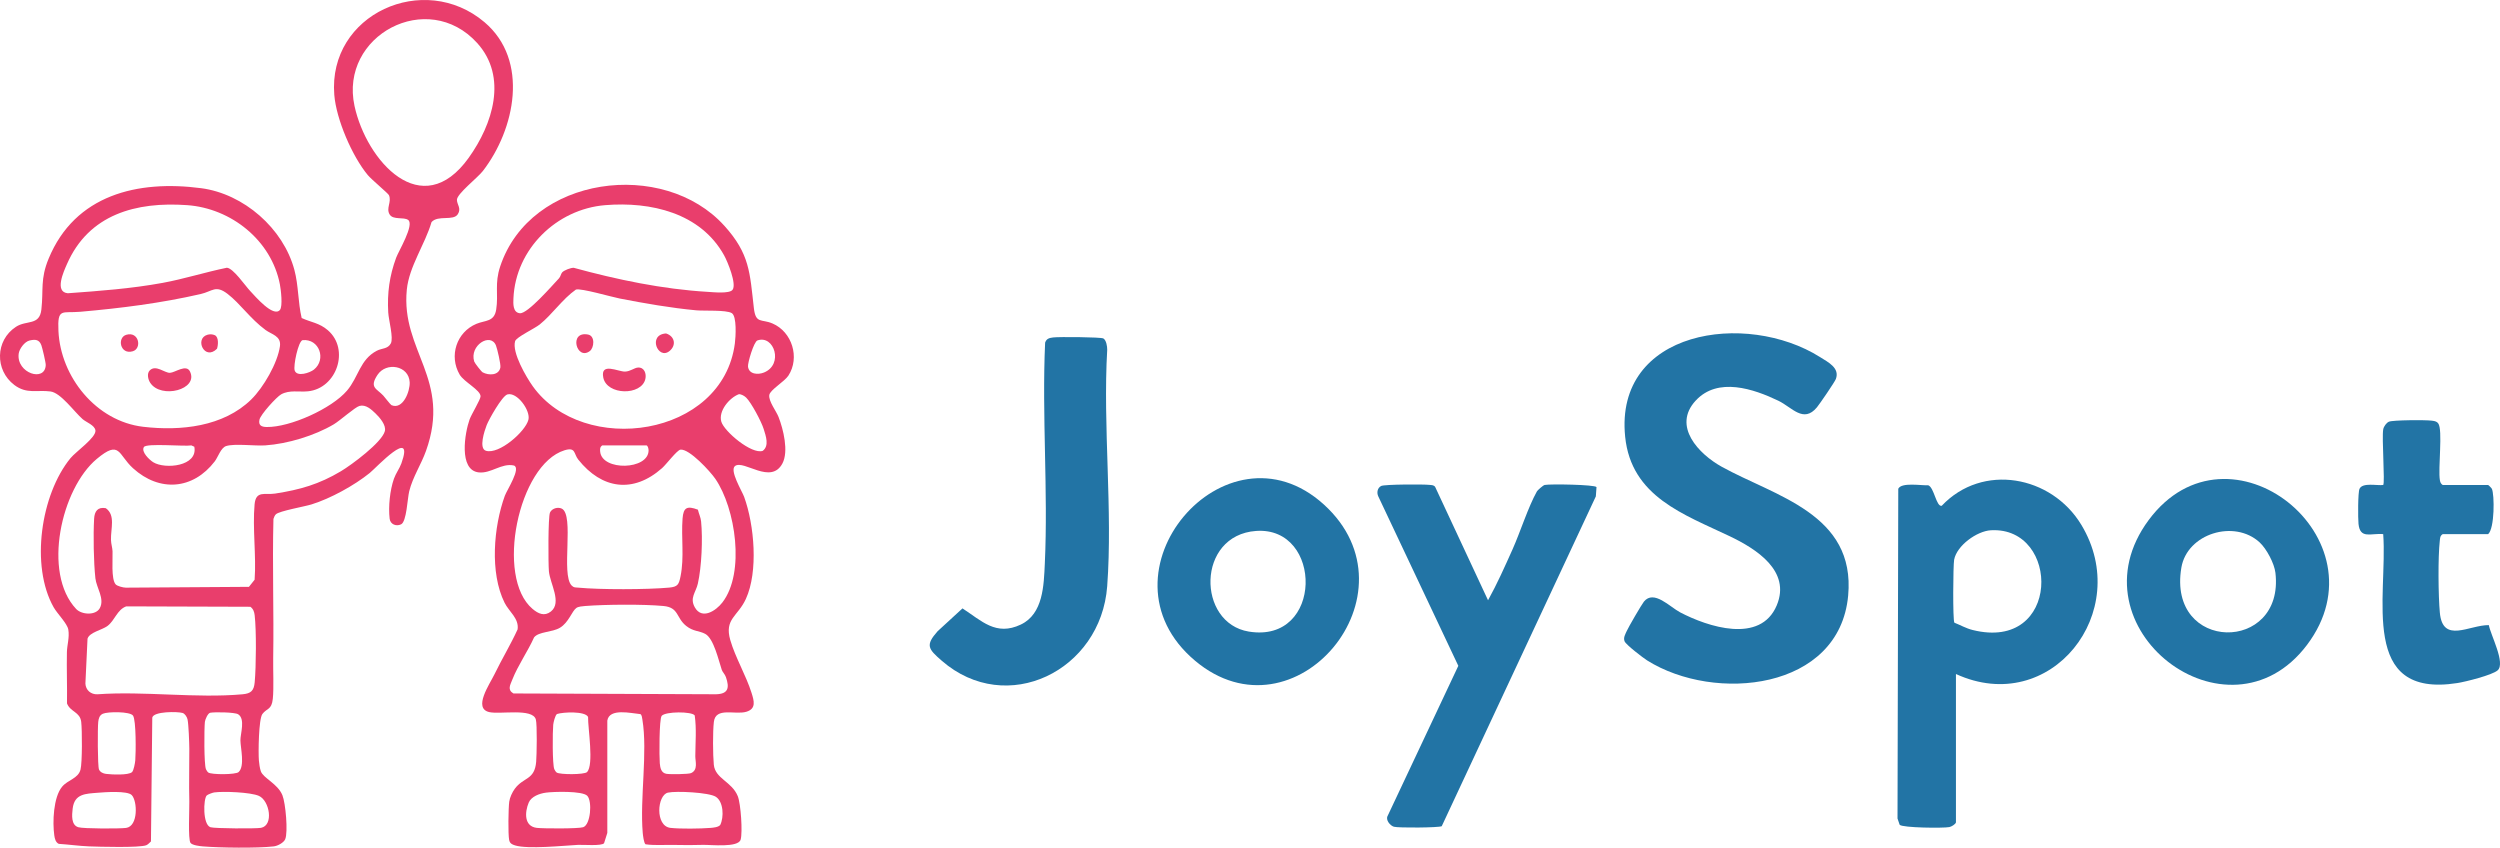 <?xml version="1.0" encoding="UTF-8"?>
<svg id="Layer_2" data-name="Layer 2" xmlns="http://www.w3.org/2000/svg" viewBox="0 0 1656.79 561.75">
  <defs>
    <style>
      .cls-1 {
        fill: #e93e6c;
      }

      .cls-2 {
        fill: #2274a5;
      }
    </style>
  </defs>
  <g id="Layer_1-2" data-name="Layer 1">
    <g>
      <g>
        <path class="cls-2" d="M1123.78,265.46c-15.75,17.03,2.12,35.5,17.26,43.88,35.38,19.59,88.72,31.17,83.77,85.34-5.74,62.86-88.41,71.14-133.19,43.01-2.73-1.71-14.04-10.38-14.97-12.66-.99-2.41.47-4.68,1.38-6.76,1.13-2.6,9.87-17.64,11.43-19.57,6.58-8.11,17.2,3.56,24.01,7.12,18.33,9.6,53.2,21.13,64.01-4.63,9.61-22.91-13.78-37.51-31.12-45.8-30.2-14.44-65.31-26.16-69.34-65.96-7.17-70.79,80.19-83.68,129.19-52.76,5.38,3.39,13.17,7.19,10.45,14.51-.73,1.95-10.72,16.57-12.56,18.77-8.93,10.75-16.48-.01-25.55-4.37-16.32-7.84-40.12-15.95-54.74-.13Z"/>
        <path class="cls-2" d="M1296.23,545.03c-.35,1.24-2.95,2.82-4.42,3.1-4.02.77-30.85.51-32.87-1.52l-1.43-4.16.5-218.55c2.16-4.44,15.26-2.04,19.85-2.3,3.93,1.36,5.34,14.52,8.96,13.58,27.01-28.58,72.83-20.04,92.55,12.7,34.67,57.57-20.38,127.59-83.14,98.8v98.35ZM1295.18,412.66c4.11,1.62,7.7,3.75,12.07,4.84,58.7,14.69,58.46-68.61,12.2-66.09-9.34.51-22.68,10.16-24.42,19.54-.67,3.61-.96,39.95.15,41.71Z"/>
        <path class="cls-2" d="M1018.56,325.61c.39-.7,4.09-4.03,5.14-4.23,3.87-.73,33.29-.22,34.33,1.43l-.44,6.14-102.13,218.59c-2.1,1.02-28.82,1.19-31.69.36-2.5-.73-5.7-4.54-4.13-7.25l46.81-99.39-53.04-112.31c-1.17-2.46-.57-5.68,1.96-6.91,2.2-1.07,28.03-1.18,32.02-.7,1.38.17,2.74.02,3.7,1.31l35.06,75.16c6.04-10.88,11.18-22.48,16.27-33.82s10.31-28.01,16.14-38.37Z"/>
        <path class="cls-2" d="M621.39,418.31l16.46-15.12c12.63,8.14,22.13,18.57,38.65,10.72,14.89-7.07,15.25-26.07,15.92-40.46,2.24-48.2-1.99-98.02.2-146.38.94-2.73,2.77-3.1,5.33-3.44,3.6-.48,31.67-.27,33.27.67,1.94,1.15,2.58,5.27,2.55,7.47-2.95,51.06,3.72,106.13-.01,156.71-4.14,56.1-66.68,86.78-109.63,49.4-9.02-7.85-11.03-10.22-2.74-19.57Z"/>
        <path class="cls-2" d="M1528.82,427.48c-52.29,69.13-157.78-11.63-104.81-82.9,52.93-71.23,158.23,12.27,104.81,82.9ZM1497.49,359.44c-16.74-15.41-48.08-5.86-51.87,16.76-9.45,56.38,68.5,56.83,62.35,3.46-.72-6.28-5.9-16.01-10.48-20.22Z"/>
        <path class="cls-2" d="M877.36,334.36c64.71,58.76-19.35,159-85.36,103.52-68.93-57.94,20.41-162.49,85.36-103.52ZM832.44,351.86c-39.61,2.8-39.38,61.05-4.83,66.7,49.5,8.1,49.27-69.84,4.83-66.7Z"/>
        <path class="cls-2" d="M1618.84,353.98c-1.79,1.1-1.73,2.5-1.94,4.32-1.26,10.78-1.01,36.68.02,47.72,1.93,20.76,19.45,8.11,32.47,8.25,1.17,6.53,11.21,25.23,5.84,29.97-3.6,3.18-21.31,7.58-26.65,8.42-65.56,10.35-46.12-57.39-49.19-98.69-8.1-.77-15.34,3.55-16.37-6.81-.36-3.61-.44-20.93.69-23.26,2.09-4.3,11.56-1.95,15.67-2.49,1.3-1.31-1.02-31.33.03-36.93.35-1.87,2.09-4.28,3.75-5.01,2.6-1.15,24.39-1.22,28.22-.71,1.75.23,3.25.29,4.45,1.82,3.21,4.07-.23,30.28,1.13,37.71.26,1.4.64,2.34,1.88,3.13h30.07c.22,0,2.21,1.93,2.49,2.52,1.78,3.81,1.89,26.29-2.49,30.05h-30.07Z"/>
      </g>
      <g>
        <path class="cls-1" d="M321.09,14.71c29.81,25.28,20.25,71-1.09,98.62-3.45,4.47-17.23,15.11-17.19,19.12.03,3.19,3.08,5.65.59,9.5-3.04,4.7-12.99.39-17.41,5.21-4.32,14.78-14.9,29.46-16.4,44.84-3.98,40.69,29.79,59.22,12.69,106.92-3.17,8.86-8.71,17.12-11.08,26.61-1.21,4.83-1.7,20.16-5.39,21.95-3.22,1.56-7.15.04-7.59-3.73-.94-7.95.19-18.91,2.84-26.47,1.25-3.57,3.72-6.8,4.93-10.15,8.95-24.89-16.69,2.87-20.99,6.34-10.26,8.27-25.99,16.92-38.55,20.81-4.62,1.43-21.34,4.35-23.61,6.54-.8.77-1.29,2.02-1.63,3.08-.8,30.71.35,61.47-.16,92.18-.13,8.06.48,19.95-.26,27.05-.78,7.46-3.97,6.13-6.91,10.06-2.47,3.3-2.75,25.5-2.32,30.72.18,2.17.59,5.2,1.29,7.22,1.57,4.55,11.16,8.2,14.29,15.84,2.13,5.21,3.84,24.49,1.87,29.18-.97,2.32-4.98,4.45-7.5,4.75-10.91,1.3-35.9.95-47.17.01-2.04-.17-6.84-.74-8.07-2.29-1.76-2.21-.68-22.73-.81-27.46-.31-11.74.06-23.15,0-34.87-.02-3.99-.48-16.35-1.18-19.54-.34-1.53-1.71-3.79-3.28-4.26-3.3-.99-19.29-1.13-20.09,3.1l-.87,82.05c-.92.84-2,2.07-3.13,2.52-4.41,1.75-31.29,1.01-37.96.75-6.31-.24-13.58-1.26-20.01-1.67-2.09-.99-2.65-3.43-2.95-5.53-1.26-8.77-.65-25.35,5.17-32.34,3.8-4.57,10.65-5.37,12.2-11.35,1.19-4.61,1.09-26.29.46-31.61-.78-6.71-7.24-6.52-9.42-12.25.16-11.3-.28-22.64-.06-33.94.09-4.78,1.81-9.71.93-14.99-.66-3.96-7.3-10.51-9.72-14.78-15.49-27.37-8.53-74.78,11.17-98.82,3.56-4.34,17.01-13.64,16.53-18.33-.36-3.5-6.23-5.5-8.53-7.55-5.74-5.08-14.38-17.39-21.26-18.32-8.76-1.19-15.71,1.94-23.97-4.3-13-9.82-12.66-29.56,1.08-38.54,7.09-4.63,15.62-.61,16.85-11.42,1.5-13.28-.86-20.08,4.83-33.81,17.49-42.26,58.92-52.19,101.06-46.64,28.22,3.71,54.44,26.66,61.78,54.12,2.81,10.52,2.34,21.39,4.83,31.92,6.25,2.9,11.65,3.18,17.35,8.09,14.7,12.7,5.92,38.56-13.18,40.48-5.91.59-12.23-1.06-17.77,2.02-3.02,1.68-13.68,13.36-14.38,16.81-.77,3.76,1.34,4.78,4.81,4.83,15.5.23,43.09-12.2,53.23-24.13,7.71-9.07,8.51-20.56,19.75-26.42,3.37-1.76,7.28-1.08,9.28-4.86,1.89-3.58-1.43-15.4-1.72-20.48-.74-12.86.82-24.29,5.24-36.29,1.61-4.37,12.17-21.84,8-25.01-2.87-2.18-9.98.17-12.32-3.69-2.53-4.16,1.49-8.23-.44-12.76-.48-1.13-11.59-10.39-14.01-13.3-10.4-12.51-20.92-36.99-22.22-53.16-4.31-53.54,59.44-82.19,99.55-48.18ZM310.68,104.49c15.82-22.11,25.95-53.45,5.55-75.98-32.79-36.23-91.42-5.07-81.29,41.72,7.85,36.25,44.56,77.85,75.74,34.27ZM185.49,205.42c2.03-2.35.65-13.62,0-16.96-5.63-29.2-32.3-50.44-61.5-52.51-33.76-2.4-65.15,6-79.62,39.08-2.07,4.73-8.51,18.52.58,19.31,21-1.52,42.03-3.06,62.76-6.86,14.38-2.64,28.33-7.12,42.64-10.05,4.28.28,12.1,11.91,15.55,15.53,3.19,3.35,15.18,17.57,19.6,12.46ZM166.54,264.69c8.02-7.85,17.45-24.09,18.98-35.25.94-6.81-5.49-7.77-9.54-10.75-10.19-7.51-16.76-17.46-25.11-23.88-8.03-6.17-9.98-1.76-17.89.06-26.27,6.03-52.79,9.38-79.66,11.74-12.32,1.08-15.3-2.79-14.59,12.72,1.39,30.42,24.99,59.85,56.16,63.51,24.84,2.91,53.15-.02,71.65-18.13ZM19.61,225.65c-3.34.77-6.85,5.57-7.24,8.84-1.53,12.81,17.5,18.99,17.94,7.43.06-1.6-2.25-11.4-2.91-13.15-1.44-3.82-4.02-3.99-7.79-3.12ZM208.04,244.94c8.41-6.73,3.58-20.62-7.52-19.52-2.86.71-6.27,17.07-5.22,20.13,1.52,4.42,10.07,1.52,12.74-.61ZM259.45,268.52c7.6,3.22,12.37-9.25,12.05-15.24-.59-11.09-15.53-13.61-21.33-4.84-5.62,8.51-.5,9.04,3.86,13.75.91.98,4.75,6.04,5.42,6.33ZM76.66,387.28c1.04,1.15,5.06,2.19,6.78,2.17l81.53-.54,3.77-4.71c1.16-16.11-1.46-34.09-.02-49.96.85-9.37,6.89-6.11,13.59-7.14,16.62-2.57,29.14-6.17,43.62-14.8,7.06-4.2,27.08-19.04,29.11-26.54,1.07-3.94-3.43-9.13-6.19-11.78s-6.42-6.08-10.6-4.97c-2.97.79-12.96,9.77-17.04,12.19-12.71,7.54-30.61,12.95-45.4,13.96-6.94.48-20.23-1.35-25.94.44-3.5,1.1-5.39,7.34-7.54,10.15-14.42,18.81-36.61,20.51-54.19,4.54-10.05-9.13-8.48-19.09-23.98-6.18-23.56,19.61-36.22,75.51-13.7,99.46,3.67,3.9,12.91,4.4,15.64-.47,3.48-6.21-2.2-13.6-2.88-19.83-1.17-10.7-1.46-28.83-.85-39.48.28-4.98,2.42-7.97,7.73-7.01,6.62,4.6,3.21,13.65,3.45,21.1.09,2.68.92,4.95,1.03,7.45.21,4.92-1.03,18.53,2.08,21.95ZM95.39,296.24c-2.07,3.16,3.7,8.56,6.16,10.09,7.78,4.83,29.77,2.75,27.23-10.27l-1.95-.88c-4.67.8-29.7-1.6-31.44,1.06ZM83.68,401.84c-6.12,2.21-7.54,9.32-12.45,12.99-3.71,2.77-11.89,4.14-13.23,8.44l-1.4,29.74c.21,4.36,3.64,7.31,7.99,7.1,30.98-2.21,65.67,2.79,96.2,0,5.58-.51,7.5-2.39,8.01-8.01.94-10.33,1.16-34.26-.02-44.35-.27-2.3-.92-4.21-2.85-5.63l-82.25-.27ZM87.51,511.67c1.11-1.07,1.99-5.98,2.14-7.76.41-4.9.62-26.63-1.5-29.67-1.96-2.8-16.81-2.69-19.98-1.24-2.28,1.04-2.8,3.14-3.07,5.41-.44,3.74-.44,29.41.51,31.56.8,1.81,2.81,2.67,4.64,2.9,3.41.43,14.94,1.05,17.27-1.21ZM158.15,511.64c4.25-3.99,1.24-15.95,1.18-20.95-.06-4.48,3.4-14.23-1.51-17.33-2.2-1.39-15.64-1.58-18.54-1-1.53.31-3.34,4.4-3.51,6.07-.48,4.66-.61,28.18.72,31.34.28.66,1.02,1.81,1.57,2.2,2.09,1.48,18.17,1.49,20.09-.32ZM64.92,525.36c-8.2.68-15.6.56-16.77,10.56-.5,4.26-1.09,10.82,3.72,12.29,3.36,1.03,27.35,1.04,31.66.47,8.2-1.08,7.55-17.88,3.77-21.77-2.91-3-17.76-1.94-22.39-1.55ZM136.97,527.2c-2.22,2.36-2.71,19.32,2.52,21.02,2.67.86,30.17,1.03,33.48.4,8.57-1.63,5.72-18-1.39-21.18-5.48-2.45-23.54-3.14-29.62-2.29-1.07.15-4.36,1.38-5,2.06Z"/>
        <path class="cls-1" d="M480.09,149.67c16.84,18.68,16.8,31.02,19.5,54.47,1.23,10.67,4.97,7.07,12.37,10.24,12.99,5.56,18.24,22.64,10.53,34.54-2.58,3.97-12.19,9.48-12.67,12.86-.58,4.12,4.65,10.7,6.14,14.57,3.16,8.17,6.8,22.8,2.56,30.79-7.61,14.32-25.42-2.5-31.34,1.64-3.99,2.79,4.62,16.75,5.98,20.52,6.74,18.65,9.47,49.41,1.13,67.63-5.32,11.63-14.39,13.17-10.31,27.29,3.31,11.47,10.47,23.47,14.07,34.93,1.65,5.25,3.27,10.52-3.43,12.54-7.43,2.24-20.36-3.36-21.54,6.73-.76,6.48-.66,21.73-.03,28.33.9,9.36,11.95,11.14,15.88,20.87,2.01,4.97,3.31,24.08,1.89,28.84-1.62,5.43-19.77,3.33-24.83,3.44-6.93.15-11.83.24-18.82.05-6.44-.17-12.96.47-19.36-.43-1.11-.78-1.72-5.92-1.86-7.56-1.97-22.94,3.37-53.48-.24-75.17-.17-1.02-.35-3.14-1.34-3.55-6.14-.53-20.56-4.16-21.89,4.31v74.42s-2.15,6.81-2.15,6.81c-1.38,2-14.06.95-17.27,1.12-9.78.52-33.22,2.98-41.73.35-2.1-.65-3.46-1.36-3.91-3.63-.76-3.88-.52-21.07.06-25.34.38-2.8,2.02-6.28,3.69-8.56,5.74-7.82,13.13-5.62,14.16-17.87.38-4.49.73-24.82-.23-28.11-2.23-7.65-23.88-3.14-30.96-4.85-10.71-2.58.34-18.4,3.49-24.9,4.88-10.07,10.72-19.68,15.39-29.87,1.09-7.23-5.71-11.81-8.62-17.67-9.9-19.9-7.26-50.38.15-70.86,1.37-3.79,11-18.46,6.01-20.1-8.15-1.81-15.15,5.48-23.33,4.56-13.43-1.52-9.18-26.33-6.01-35.11,1.25-3.45,7.25-13.15,7.26-15.29.02-4.14-10.99-9.54-13.83-14.37-7.26-12.37-2.1-28.17,11.08-33.68,5.83-2.44,11.84-1.16,13.12-9.49,1.58-10.23-1.17-17.03,2.62-28.48,20.02-60.48,108.43-71.54,148.6-26.98ZM372.57,180.5c1.29-1.4,5.63-3.09,7.63-3.03,28.66,7.84,58.89,14.18,88.68,15.94,3.66.22,14.48,1.38,16.57-1.32,2.91-3.77-3.25-18.69-5.57-22.87-15.62-28.19-48.67-35.73-78.84-33.26-32.21,2.64-59.34,29.11-60.77,61.71-.15,3.36-.53,9.44,4.26,9.92,5.15.51,21.7-18.7,25.89-23.11,1.12-1.18,1.28-3.01,2.15-3.97ZM353.06,255.96c33.59,46.86,125.86,33.87,133.95-28.38.55-4.22,1.42-18.02-2.08-20.09-3.75-2.22-18.44-1.35-23.6-1.84-16.94-1.59-33.93-4.58-50.61-7.81-5.35-1.03-25.6-6.96-29.04-5.94-8.93,6.25-15.69,16.48-24.02,23.16-3.41,2.73-15.5,8.34-16.29,11.06-2.2,7.51,7.45,23.9,11.7,29.84ZM319.84,246.75c4.07,2.17,10.7,2.16,11.76-3.16.41-2.04-2.05-12.42-2.91-14.6-3.54-8.91-17.79-.07-14.41,10.64.3.96,4.71,6.66,5.56,7.11ZM501.99,225.6c-2.45.85-6.53,14.89-6.28,17.27.53,5.19,6.53,5.65,10.59,4,13.16-5.33,6.74-25.12-4.31-21.27ZM336.22,261.41c-3.49,1.02-12.21,16.5-13.68,20.29s-5.42,15.56-.48,17.04c8.66,2.6,26.07-12.62,28.12-20.52,1.59-6.1-7.56-18.68-13.97-16.82ZM494.45,263.46c-1.1-1.07-3.2-2.29-4.78-2.22-6.34,2.37-13.7,11.19-11.65,18.19,1.9,6.51,20.12,21.86,27.44,19.36,4.49-3.32,2.06-9.91.65-14.47-1.51-4.85-8.16-17.44-11.65-20.86ZM399.14,295.17c-1.56,1.04-1.57,2.4-1.4,4.15,1.24,12.97,32.14,12.19,32.09-.88,0-1.04-.53-3.28-1.48-3.28h-29.21ZM462.52,337.8c.59,2.6,1.84,5.08,2.11,7.77,1.15,11.52.38,29.93-2.15,41.21-1.31,5.82-5.56,9.42-2.01,15.72,4.71,8.38,13.94,2.36,18.27-3.24,15.19-19.66,8.73-62.4-4.69-81.95-3.34-4.87-17.16-19.95-23.06-19.33-2.26.24-9.47,9.83-12.25,12.28-19.08,16.87-39.89,13.99-55.56-5.74-3.01-3.78-1.52-8.43-9.06-6.11-30.69,9.48-46.01,84.2-21.18,105.13,3.78,3.19,7.85,5.1,12.15,1.72,7.49-5.89-.61-18.56-1.32-26.69-.45-5.13-.58-36.04.73-38.91,1.25-2.72,5.18-3.86,7.79-2.59,8.54,4.16-.66,43.62,6.54,50.95,1.5,1.53,2.39,1.23,4.24,1.41,14.61,1.42,45.72,1.33,60.4-.01,5.74-.53,6.45-2.1,7.55-7.53,2.55-12.64.35-25.55,1.33-38.25.56-7.37,2.99-8.56,10.18-5.86ZM381.99,402.88c-3.04,2.15-5.05,9.62-10.89,13.13-5.21,3.13-14.02,2.46-17.16,6.4-4.21,9.37-10.67,18.47-14.42,27.98-1.45,3.69-3.4,6.76.74,9.18l134.28.53c8.27-.21,8.93-4.42,6.55-11.34-.66-1.92-2.26-3.38-2.74-4.79-2.05-5.97-5.27-20.83-10.98-23.88-4.1-2.19-7.86-1.49-12.62-5.28-6.77-5.39-4.74-12.24-15.07-13.2-13.31-1.24-38.43-1.05-51.89,0-1.65.13-4.51.35-5.8,1.27ZM389.02,511.67c4.72-4.71.53-29.37.71-36.54-1.97-3.98-16.57-3.25-20.59-1.95-1.23.8-2.35,5.53-2.51,7.14-.45,4.55-.6,26.29.72,29.44.28.66,1.02,1.81,1.57,2.2,2.06,1.46,18.32,1.49,20.11-.29ZM438.49,474.45c-1.67,2.07-1.63,27.08-1.24,31.36.27,3.01.87,6.34,4.3,7,2.23.43,14.68.32,16.45-.47,4.75-2.13,2.77-7.7,2.79-11.25.06-9.03.88-18.05-.38-26.94-1.78-2.76-19.51-2.72-21.93.29ZM361.69,525.32c-4.07.55-9.6,2.5-11.31,6.59-2.63,6.29-3.21,15.74,5.39,16.74,4.31.5,27.56.6,30.7-.44,4.96-1.64,6.12-17.13,2.76-20.78-3.14-3.42-22.49-2.81-27.54-2.12ZM442.68,525.28c-7.22,1.59-8.68,22.19,1.66,23.37,6.37.73,19.89.55,26.44.02,1.93-.16,5.25-.42,6.53-1.95,2.54-5.16,2.24-15.37-2.93-18.69-4.53-2.91-26.28-3.95-31.7-2.75Z"/>
        <path class="cls-1" d="M99.26,245.46c3.98-3.98,9.9,1.75,13.34,1.62s10.8-5.98,13.29-.91c5.92,12.06-19.21,18.43-26.34,7.51-1.48-2.26-2.33-6.18-.29-8.22Z"/>
        <path class="cls-1" d="M137.4,221.87c1.64-.49,3.42-.42,4.99.28,2.65,1.3,2.23,6.49,1.42,8.97-8.25,8.24-15.04-6.69-6.41-9.25Z"/>
        <path class="cls-1" d="M83.69,221.87c8.4-2.5,10.54,9.07,4.3,10.92-8.4,2.5-10.54-9.07-4.3-10.92Z"/>
        <path class="cls-1" d="M422.86,243.58c4.21-.2,5.62,4.08,4.83,7.57-2.53,11.19-25.57,10.9-27.9-.97-2.03-10.34,9.98-3.78,14.43-3.92,3.62-.11,6.14-2.56,8.63-2.68Z"/>
        <path class="cls-1" d="M443.62,232.69c-7.57,6.05-14.62-10.95-2.21-11.71,5.88,1.89,6.93,7.94,2.21,11.71Z"/>
        <path class="cls-1" d="M390.84,232.69c-8.78,6.48-14.12-13.45-1.16-10.99,4.89.93,4.07,8.85,1.16,10.99Z"/>
      </g>
    </g>
  </g>
</svg>